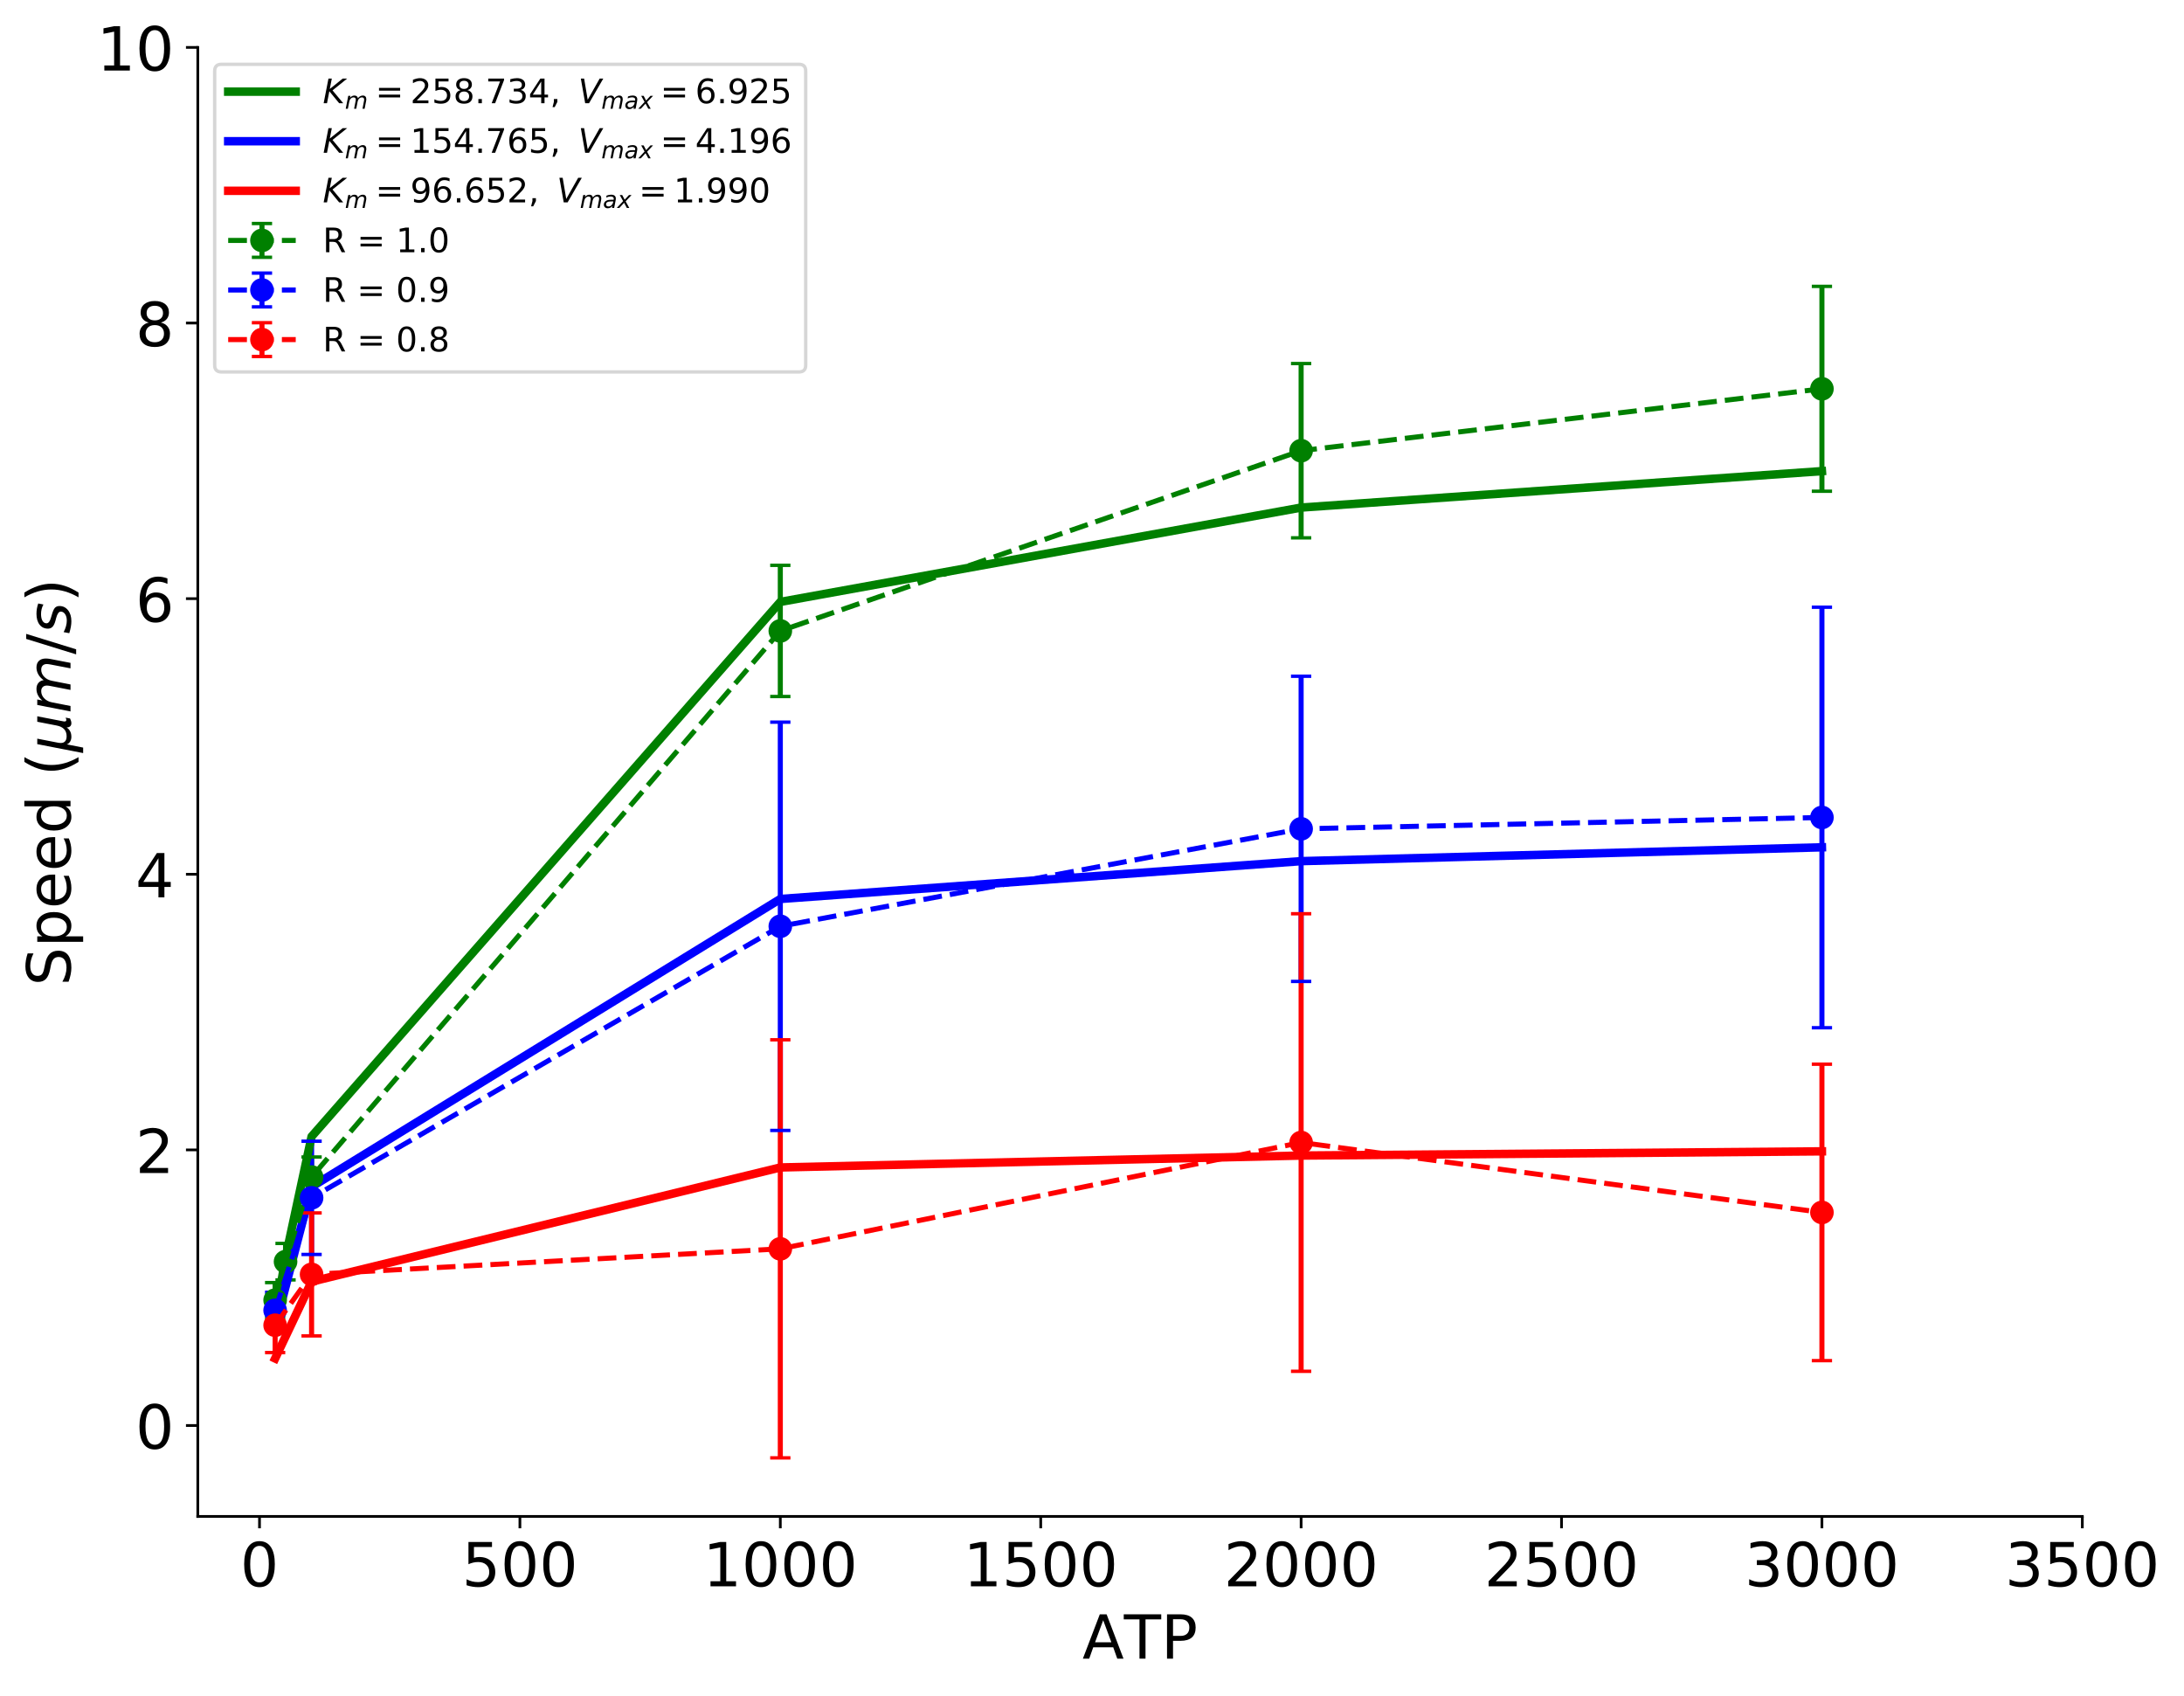 <?xml version="1.0" encoding="utf-8" standalone="no"?>
<!DOCTYPE svg PUBLIC "-//W3C//DTD SVG 1.1//EN"
  "http://www.w3.org/Graphics/SVG/1.1/DTD/svg11.dtd">
<!-- Created with matplotlib (https://matplotlib.org/) -->
<svg height="501.96pt" version="1.1" viewBox="0 0 646.67 501.96" width="646.67pt" xmlns="http://www.w3.org/2000/svg" xmlns:xlink="http://www.w3.org/1999/xlink">
 <defs>
  <style type="text/css">
*{stroke-linecap:butt;stroke-linejoin:round;}
  </style>
 </defs>
 <g id="figure_1">
  <g id="patch_1">
   <path d="M 0 501.96 
L 646.67 501.96 
L 646.67 0 
L 0 0 
z
" style="fill:#ffffff;"/>
  </g>
  <g id="axes_1">
   <g id="patch_2">
    <path d="M 58.565 448.919 
L 616.565 448.919 
L 616.565 14.039 
L 58.565 14.039 
z
" style="fill:#ffffff;"/>
   </g>
   <g id="matplotlib.axis_1">
    <g id="xtick_1">
     <g id="line2d_1">
      <defs>
       <path d="M 0 0 
L 0 3.5 
" id="m88c97e0c3e" style="stroke:#000000;stroke-width:0.8;"/>
      </defs>
      <g>
       <use style="stroke:#000000;stroke-width:0.8;" x="76.839" xlink:href="#m88c97e0c3e" y="448.919"/>
      </g>
     </g>
     <g id="text_1">
      <!-- 0 -->
      <defs>
       <path d="M 31.781 66.406 
Q 24.172 66.406 20.328 58.906 
Q 16.5 51.422 16.5 36.375 
Q 16.5 21.391 20.328 13.891 
Q 24.172 6.391 31.781 6.391 
Q 39.453 6.391 43.281 13.891 
Q 47.125 21.391 47.125 36.375 
Q 47.125 51.422 43.281 58.906 
Q 39.453 66.406 31.781 66.406 
z
M 31.781 74.219 
Q 44.047 74.219 50.516 64.516 
Q 56.984 54.828 56.984 36.375 
Q 56.984 17.969 50.516 8.266 
Q 44.047 -1.422 31.781 -1.422 
Q 19.531 -1.422 13.062 8.266 
Q 6.594 17.969 6.594 36.375 
Q 6.594 54.828 13.062 64.516 
Q 19.531 74.219 31.781 74.219 
z
" id="DejaVuSans-48"/>
      </defs>
      <g transform="translate(71.112 469.596)scale(0.18 -0.18)">
       <use xlink:href="#DejaVuSans-48"/>
      </g>
     </g>
    </g>
    <g id="xtick_2">
     <g id="line2d_2">
      <g>
       <use style="stroke:#000000;stroke-width:0.8;" x="153.942" xlink:href="#m88c97e0c3e" y="448.919"/>
      </g>
     </g>
     <g id="text_2">
      <!-- 500 -->
      <defs>
       <path d="M 10.797 72.906 
L 49.516 72.906 
L 49.516 64.594 
L 19.828 64.594 
L 19.828 46.734 
Q 21.969 47.469 24.109 47.828 
Q 26.266 48.188 28.422 48.188 
Q 40.625 48.188 47.75 41.5 
Q 54.891 34.812 54.891 23.391 
Q 54.891 11.625 47.562 5.094 
Q 40.234 -1.422 26.906 -1.422 
Q 22.312 -1.422 17.547 -0.641 
Q 12.797 0.141 7.719 1.703 
L 7.719 11.625 
Q 12.109 9.234 16.797 8.062 
Q 21.484 6.891 26.703 6.891 
Q 35.156 6.891 40.078 11.328 
Q 45.016 15.766 45.016 23.391 
Q 45.016 31 40.078 35.438 
Q 35.156 39.891 26.703 39.891 
Q 22.75 39.891 18.812 39.016 
Q 14.891 38.141 10.797 36.281 
z
" id="DejaVuSans-53"/>
      </defs>
      <g transform="translate(136.764 469.596)scale(0.18 -0.18)">
       <use xlink:href="#DejaVuSans-53"/>
       <use x="63.623" xlink:href="#DejaVuSans-48"/>
       <use x="127.246" xlink:href="#DejaVuSans-48"/>
      </g>
     </g>
    </g>
    <g id="xtick_3">
     <g id="line2d_3">
      <g>
       <use style="stroke:#000000;stroke-width:0.8;" x="231.046" xlink:href="#m88c97e0c3e" y="448.919"/>
      </g>
     </g>
     <g id="text_3">
      <!-- 1000 -->
      <defs>
       <path d="M 12.406 8.297 
L 28.516 8.297 
L 28.516 63.922 
L 10.984 60.406 
L 10.984 69.391 
L 28.422 72.906 
L 38.281 72.906 
L 38.281 8.297 
L 54.391 8.297 
L 54.391 0 
L 12.406 0 
z
" id="DejaVuSans-49"/>
      </defs>
      <g transform="translate(208.141 469.596)scale(0.18 -0.18)">
       <use xlink:href="#DejaVuSans-49"/>
       <use x="63.623" xlink:href="#DejaVuSans-48"/>
       <use x="127.246" xlink:href="#DejaVuSans-48"/>
       <use x="190.869" xlink:href="#DejaVuSans-48"/>
      </g>
     </g>
    </g>
    <g id="xtick_4">
     <g id="line2d_4">
      <g>
       <use style="stroke:#000000;stroke-width:0.8;" x="308.15" xlink:href="#m88c97e0c3e" y="448.919"/>
      </g>
     </g>
     <g id="text_4">
      <!-- 1500 -->
      <g transform="translate(285.245 469.596)scale(0.18 -0.18)">
       <use xlink:href="#DejaVuSans-49"/>
       <use x="63.623" xlink:href="#DejaVuSans-53"/>
       <use x="127.246" xlink:href="#DejaVuSans-48"/>
       <use x="190.869" xlink:href="#DejaVuSans-48"/>
      </g>
     </g>
    </g>
    <g id="xtick_5">
     <g id="line2d_5">
      <g>
       <use style="stroke:#000000;stroke-width:0.8;" x="385.254" xlink:href="#m88c97e0c3e" y="448.919"/>
      </g>
     </g>
     <g id="text_5">
      <!-- 2000 -->
      <defs>
       <path d="M 19.188 8.297 
L 53.609 8.297 
L 53.609 0 
L 7.328 0 
L 7.328 8.297 
Q 12.938 14.109 22.625 23.891 
Q 32.328 33.688 34.812 36.531 
Q 39.547 41.844 41.422 45.531 
Q 43.312 49.219 43.312 52.781 
Q 43.312 58.594 39.234 62.25 
Q 35.156 65.922 28.609 65.922 
Q 23.969 65.922 18.812 64.312 
Q 13.672 62.703 7.812 59.422 
L 7.812 69.391 
Q 13.766 71.781 18.938 73 
Q 24.125 74.219 28.422 74.219 
Q 39.75 74.219 46.484 68.547 
Q 53.219 62.891 53.219 53.422 
Q 53.219 48.922 51.531 44.891 
Q 49.859 40.875 45.406 35.406 
Q 44.188 33.984 37.641 27.219 
Q 31.109 20.453 19.188 8.297 
z
" id="DejaVuSans-50"/>
      </defs>
      <g transform="translate(362.349 469.596)scale(0.18 -0.18)">
       <use xlink:href="#DejaVuSans-50"/>
       <use x="63.623" xlink:href="#DejaVuSans-48"/>
       <use x="127.246" xlink:href="#DejaVuSans-48"/>
       <use x="190.869" xlink:href="#DejaVuSans-48"/>
      </g>
     </g>
    </g>
    <g id="xtick_6">
     <g id="line2d_6">
      <g>
       <use style="stroke:#000000;stroke-width:0.8;" x="462.357" xlink:href="#m88c97e0c3e" y="448.919"/>
      </g>
     </g>
     <g id="text_6">
      <!-- 2500 -->
      <g transform="translate(439.452 469.596)scale(0.18 -0.18)">
       <use xlink:href="#DejaVuSans-50"/>
       <use x="63.623" xlink:href="#DejaVuSans-53"/>
       <use x="127.246" xlink:href="#DejaVuSans-48"/>
       <use x="190.869" xlink:href="#DejaVuSans-48"/>
      </g>
     </g>
    </g>
    <g id="xtick_7">
     <g id="line2d_7">
      <g>
       <use style="stroke:#000000;stroke-width:0.8;" x="539.461" xlink:href="#m88c97e0c3e" y="448.919"/>
      </g>
     </g>
     <g id="text_7">
      <!-- 3000 -->
      <defs>
       <path d="M 40.578 39.312 
Q 47.656 37.797 51.625 33 
Q 55.609 28.219 55.609 21.188 
Q 55.609 10.406 48.188 4.484 
Q 40.766 -1.422 27.094 -1.422 
Q 22.516 -1.422 17.656 -0.516 
Q 12.797 0.391 7.625 2.203 
L 7.625 11.719 
Q 11.719 9.328 16.594 8.109 
Q 21.484 6.891 26.812 6.891 
Q 36.078 6.891 40.938 10.547 
Q 45.797 14.203 45.797 21.188 
Q 45.797 27.641 41.281 31.266 
Q 36.766 34.906 28.719 34.906 
L 20.219 34.906 
L 20.219 43.016 
L 29.109 43.016 
Q 36.375 43.016 40.234 45.922 
Q 44.094 48.828 44.094 54.297 
Q 44.094 59.906 40.109 62.906 
Q 36.141 65.922 28.719 65.922 
Q 24.656 65.922 20.016 65.031 
Q 15.375 64.156 9.812 62.312 
L 9.812 71.094 
Q 15.438 72.656 20.344 73.438 
Q 25.25 74.219 29.594 74.219 
Q 40.828 74.219 47.359 69.109 
Q 53.906 64.016 53.906 55.328 
Q 53.906 49.266 50.438 45.094 
Q 46.969 40.922 40.578 39.312 
z
" id="DejaVuSans-51"/>
      </defs>
      <g transform="translate(516.556 469.596)scale(0.18 -0.18)">
       <use xlink:href="#DejaVuSans-51"/>
       <use x="63.623" xlink:href="#DejaVuSans-48"/>
       <use x="127.246" xlink:href="#DejaVuSans-48"/>
       <use x="190.869" xlink:href="#DejaVuSans-48"/>
      </g>
     </g>
    </g>
    <g id="xtick_8">
     <g id="line2d_8">
      <g>
       <use style="stroke:#000000;stroke-width:0.8;" x="616.565" xlink:href="#m88c97e0c3e" y="448.919"/>
      </g>
     </g>
     <g id="text_8">
      <!-- 3500 -->
      <g transform="translate(593.66 469.596)scale(0.18 -0.18)">
       <use xlink:href="#DejaVuSans-51"/>
       <use x="63.623" xlink:href="#DejaVuSans-53"/>
       <use x="127.246" xlink:href="#DejaVuSans-48"/>
       <use x="190.869" xlink:href="#DejaVuSans-48"/>
      </g>
     </g>
    </g>
    <g id="text_9">
     <!-- ATP -->
     <defs>
      <path d="M 34.188 63.188 
L 20.797 26.906 
L 47.609 26.906 
z
M 28.609 72.906 
L 39.797 72.906 
L 67.578 0 
L 57.328 0 
L 50.688 18.703 
L 17.828 18.703 
L 11.188 0 
L 0.781 0 
z
" id="DejaVuSans-65"/>
      <path d="M -0.297 72.906 
L 61.375 72.906 
L 61.375 64.594 
L 35.5 64.594 
L 35.5 0 
L 25.594 0 
L 25.594 64.594 
L -0.297 64.594 
z
" id="DejaVuSans-84"/>
      <path d="M 19.672 64.797 
L 19.672 37.406 
L 32.078 37.406 
Q 38.969 37.406 42.719 40.969 
Q 46.484 44.531 46.484 51.125 
Q 46.484 57.672 42.719 61.234 
Q 38.969 64.797 32.078 64.797 
z
M 9.812 72.906 
L 32.078 72.906 
Q 44.344 72.906 50.609 67.359 
Q 56.891 61.812 56.891 51.125 
Q 56.891 40.328 50.609 34.812 
Q 44.344 29.297 32.078 29.297 
L 19.672 29.297 
L 19.672 0 
L 9.812 0 
z
" id="DejaVuSans-80"/>
     </defs>
     <g transform="translate(320.495 491.016)scale(0.18 -0.18)">
      <use xlink:href="#DejaVuSans-65"/>
      <use x="68.299" xlink:href="#DejaVuSans-84"/>
      <use x="129.383" xlink:href="#DejaVuSans-80"/>
     </g>
    </g>
   </g>
   <g id="matplotlib.axis_2">
    <g id="ytick_1">
     <g id="line2d_9">
      <defs>
       <path d="M 0 0 
L -3.5 0 
" id="m472eca54e7" style="stroke:#000000;stroke-width:0.8;"/>
      </defs>
      <g>
       <use style="stroke:#000000;stroke-width:0.8;" x="58.565" xlink:href="#m472eca54e7" y="422.003"/>
      </g>
     </g>
     <g id="text_10">
      <!-- 0 -->
      <g transform="translate(40.112 428.842)scale(0.18 -0.18)">
       <use xlink:href="#DejaVuSans-48"/>
      </g>
     </g>
    </g>
    <g id="ytick_2">
     <g id="line2d_10">
      <g>
       <use style="stroke:#000000;stroke-width:0.8;" x="58.565" xlink:href="#m472eca54e7" y="340.41"/>
      </g>
     </g>
     <g id="text_11">
      <!-- 2 -->
      <g transform="translate(40.112 347.249)scale(0.18 -0.18)">
       <use xlink:href="#DejaVuSans-50"/>
      </g>
     </g>
    </g>
    <g id="ytick_3">
     <g id="line2d_11">
      <g>
       <use style="stroke:#000000;stroke-width:0.8;" x="58.565" xlink:href="#m472eca54e7" y="258.817"/>
      </g>
     </g>
     <g id="text_12">
      <!-- 4 -->
      <defs>
       <path d="M 37.797 64.312 
L 12.891 25.391 
L 37.797 25.391 
z
M 35.203 72.906 
L 47.609 72.906 
L 47.609 25.391 
L 58.016 25.391 
L 58.016 17.188 
L 47.609 17.188 
L 47.609 0 
L 37.797 0 
L 37.797 17.188 
L 4.891 17.188 
L 4.891 26.703 
z
" id="DejaVuSans-52"/>
      </defs>
      <g transform="translate(40.112 265.656)scale(0.18 -0.18)">
       <use xlink:href="#DejaVuSans-52"/>
      </g>
     </g>
    </g>
    <g id="ytick_4">
     <g id="line2d_12">
      <g>
       <use style="stroke:#000000;stroke-width:0.8;" x="58.565" xlink:href="#m472eca54e7" y="177.224"/>
      </g>
     </g>
     <g id="text_13">
      <!-- 6 -->
      <defs>
       <path d="M 33.016 40.375 
Q 26.375 40.375 22.484 35.828 
Q 18.609 31.297 18.609 23.391 
Q 18.609 15.531 22.484 10.953 
Q 26.375 6.391 33.016 6.391 
Q 39.656 6.391 43.531 10.953 
Q 47.406 15.531 47.406 23.391 
Q 47.406 31.297 43.531 35.828 
Q 39.656 40.375 33.016 40.375 
z
M 52.594 71.297 
L 52.594 62.312 
Q 48.875 64.062 45.094 64.984 
Q 41.312 65.922 37.594 65.922 
Q 27.828 65.922 22.672 59.328 
Q 17.531 52.734 16.797 39.406 
Q 19.672 43.656 24.016 45.922 
Q 28.375 48.188 33.594 48.188 
Q 44.578 48.188 50.953 41.516 
Q 57.328 34.859 57.328 23.391 
Q 57.328 12.156 50.688 5.359 
Q 44.047 -1.422 33.016 -1.422 
Q 20.359 -1.422 13.672 8.266 
Q 6.984 17.969 6.984 36.375 
Q 6.984 53.656 15.188 63.938 
Q 23.391 74.219 37.203 74.219 
Q 40.922 74.219 44.703 73.484 
Q 48.484 72.75 52.594 71.297 
z
" id="DejaVuSans-54"/>
      </defs>
      <g transform="translate(40.112 184.063)scale(0.18 -0.18)">
       <use xlink:href="#DejaVuSans-54"/>
      </g>
     </g>
    </g>
    <g id="ytick_5">
     <g id="line2d_13">
      <g>
       <use style="stroke:#000000;stroke-width:0.8;" x="58.565" xlink:href="#m472eca54e7" y="95.631"/>
      </g>
     </g>
     <g id="text_14">
      <!-- 8 -->
      <defs>
       <path d="M 31.781 34.625 
Q 24.75 34.625 20.719 30.859 
Q 16.703 27.094 16.703 20.516 
Q 16.703 13.922 20.719 10.156 
Q 24.75 6.391 31.781 6.391 
Q 38.812 6.391 42.859 10.172 
Q 46.922 13.969 46.922 20.516 
Q 46.922 27.094 42.891 30.859 
Q 38.875 34.625 31.781 34.625 
z
M 21.922 38.812 
Q 15.578 40.375 12.031 44.719 
Q 8.5 49.078 8.5 55.328 
Q 8.5 64.062 14.719 69.141 
Q 20.953 74.219 31.781 74.219 
Q 42.672 74.219 48.875 69.141 
Q 55.078 64.062 55.078 55.328 
Q 55.078 49.078 51.531 44.719 
Q 48 40.375 41.703 38.812 
Q 48.828 37.156 52.797 32.312 
Q 56.781 27.484 56.781 20.516 
Q 56.781 9.906 50.312 4.234 
Q 43.844 -1.422 31.781 -1.422 
Q 19.734 -1.422 13.25 4.234 
Q 6.781 9.906 6.781 20.516 
Q 6.781 27.484 10.781 32.312 
Q 14.797 37.156 21.922 38.812 
z
M 18.312 54.391 
Q 18.312 48.734 21.844 45.562 
Q 25.391 42.391 31.781 42.391 
Q 38.141 42.391 41.719 45.562 
Q 45.312 48.734 45.312 54.391 
Q 45.312 60.062 41.719 63.234 
Q 38.141 66.406 31.781 66.406 
Q 25.391 66.406 21.844 63.234 
Q 18.312 60.062 18.312 54.391 
z
" id="DejaVuSans-56"/>
      </defs>
      <g transform="translate(40.112 102.47)scale(0.18 -0.18)">
       <use xlink:href="#DejaVuSans-56"/>
      </g>
     </g>
    </g>
    <g id="ytick_6">
     <g id="line2d_14">
      <g>
       <use style="stroke:#000000;stroke-width:0.8;" x="58.565" xlink:href="#m472eca54e7" y="14.039"/>
      </g>
     </g>
     <g id="text_15">
      <!-- 10 -->
      <g transform="translate(28.66 20.877)scale(0.18 -0.18)">
       <use xlink:href="#DejaVuSans-49"/>
       <use x="63.623" xlink:href="#DejaVuSans-48"/>
      </g>
     </g>
    </g>
    <g id="text_16">
     <!-- Speed ($\mu m/s$) -->
     <defs>
      <path d="M 53.516 70.516 
L 53.516 60.891 
Q 47.906 63.578 42.922 64.891 
Q 37.938 66.219 33.297 66.219 
Q 25.25 66.219 20.875 63.094 
Q 16.5 59.969 16.5 54.203 
Q 16.5 49.359 19.406 46.891 
Q 22.312 44.438 30.422 42.922 
L 36.375 41.703 
Q 47.406 39.594 52.656 34.297 
Q 57.906 29 57.906 20.125 
Q 57.906 9.516 50.797 4.047 
Q 43.703 -1.422 29.984 -1.422 
Q 24.812 -1.422 18.969 -0.25 
Q 13.141 0.922 6.891 3.219 
L 6.891 13.375 
Q 12.891 10.016 18.656 8.297 
Q 24.422 6.594 29.984 6.594 
Q 38.422 6.594 43.016 9.906 
Q 47.609 13.234 47.609 19.391 
Q 47.609 24.75 44.312 27.781 
Q 41.016 30.812 33.5 32.328 
L 27.484 33.5 
Q 16.453 35.688 11.516 40.375 
Q 6.594 45.062 6.594 53.422 
Q 6.594 63.094 13.406 68.656 
Q 20.219 74.219 32.172 74.219 
Q 37.312 74.219 42.625 73.281 
Q 47.953 72.359 53.516 70.516 
z
" id="DejaVuSans-83"/>
      <path d="M 18.109 8.203 
L 18.109 -20.797 
L 9.078 -20.797 
L 9.078 54.688 
L 18.109 54.688 
L 18.109 46.391 
Q 20.953 51.266 25.266 53.625 
Q 29.594 56 35.594 56 
Q 45.562 56 51.781 48.094 
Q 58.016 40.188 58.016 27.297 
Q 58.016 14.406 51.781 6.484 
Q 45.562 -1.422 35.594 -1.422 
Q 29.594 -1.422 25.266 0.953 
Q 20.953 3.328 18.109 8.203 
z
M 48.688 27.297 
Q 48.688 37.203 44.609 42.844 
Q 40.531 48.484 33.406 48.484 
Q 26.266 48.484 22.188 42.844 
Q 18.109 37.203 18.109 27.297 
Q 18.109 17.391 22.188 11.75 
Q 26.266 6.109 33.406 6.109 
Q 40.531 6.109 44.609 11.75 
Q 48.688 17.391 48.688 27.297 
z
" id="DejaVuSans-112"/>
      <path d="M 56.203 29.594 
L 56.203 25.203 
L 14.891 25.203 
Q 15.484 15.922 20.484 11.062 
Q 25.484 6.203 34.422 6.203 
Q 39.594 6.203 44.453 7.469 
Q 49.312 8.734 54.109 11.281 
L 54.109 2.781 
Q 49.266 0.734 44.188 -0.344 
Q 39.109 -1.422 33.891 -1.422 
Q 20.797 -1.422 13.156 6.188 
Q 5.516 13.812 5.516 26.812 
Q 5.516 40.234 12.766 48.109 
Q 20.016 56 32.328 56 
Q 43.359 56 49.781 48.891 
Q 56.203 41.797 56.203 29.594 
z
M 47.219 32.234 
Q 47.125 39.594 43.094 43.984 
Q 39.062 48.391 32.422 48.391 
Q 24.906 48.391 20.391 44.141 
Q 15.875 39.891 15.188 32.172 
z
" id="DejaVuSans-101"/>
      <path d="M 45.406 46.391 
L 45.406 75.984 
L 54.391 75.984 
L 54.391 0 
L 45.406 0 
L 45.406 8.203 
Q 42.578 3.328 38.25 0.953 
Q 33.938 -1.422 27.875 -1.422 
Q 17.969 -1.422 11.734 6.484 
Q 5.516 14.406 5.516 27.297 
Q 5.516 40.188 11.734 48.094 
Q 17.969 56 27.875 56 
Q 33.938 56 38.25 53.625 
Q 42.578 51.266 45.406 46.391 
z
M 14.797 27.297 
Q 14.797 17.391 18.875 11.75 
Q 22.953 6.109 30.078 6.109 
Q 37.203 6.109 41.297 11.75 
Q 45.406 17.391 45.406 27.297 
Q 45.406 37.203 41.297 42.844 
Q 37.203 48.484 30.078 48.484 
Q 22.953 48.484 18.875 42.844 
Q 14.797 37.203 14.797 27.297 
z
" id="DejaVuSans-100"/>
      <path id="DejaVuSans-32"/>
      <path d="M 31 75.875 
Q 24.469 64.656 21.281 53.656 
Q 18.109 42.672 18.109 31.391 
Q 18.109 20.125 21.312 9.062 
Q 24.516 -2 31 -13.188 
L 23.188 -13.188 
Q 15.875 -1.703 12.234 9.375 
Q 8.594 20.453 8.594 31.391 
Q 8.594 42.281 12.203 53.312 
Q 15.828 64.359 23.188 75.875 
z
" id="DejaVuSans-40"/>
      <path d="M -1.312 -20.797 
L 13.375 54.688 
L 22.406 54.688 
L 15.766 20.656 
Q 15.578 19.625 15.422 18.359 
Q 15.281 17.094 15.281 15.828 
Q 15.281 11.281 18.141 8.828 
Q 21 6.391 26.312 6.391 
Q 33.547 6.391 37.984 10.484 
Q 42.438 14.594 44 22.797 
L 50.203 54.688 
L 59.188 54.688 
L 51.031 12.641 
Q 50.828 11.719 50.75 11.031 
Q 50.688 10.359 50.688 9.812 
Q 50.688 8.297 51.297 7.594 
Q 51.906 6.891 53.219 6.891 
Q 53.719 6.891 54.562 7.125 
Q 55.422 7.375 56.984 8.016 
L 55.609 0.781 
Q 53.469 -0.297 51.516 -0.859 
Q 49.562 -1.422 47.703 -1.422 
Q 44.484 -1.422 42.656 0.625 
Q 40.828 2.688 40.828 6.297 
Q 38.094 2.391 34.297 0.484 
Q 30.516 -1.422 25.391 -1.422 
Q 20.844 -1.422 17.453 0.672 
Q 14.062 2.781 12.984 6.203 
L 7.719 -20.797 
z
" id="DejaVuSans-Oblique-956"/>
      <path d="M 89.797 33.016 
L 83.406 0 
L 74.422 0 
L 80.719 32.719 
Q 81.109 34.812 81.297 36.328 
Q 81.5 37.844 81.5 38.922 
Q 81.5 43.312 79.047 45.75 
Q 76.609 48.188 72.219 48.188 
Q 65.672 48.188 60.547 43.281 
Q 55.422 38.375 53.906 30.516 
L 47.906 0 
L 38.922 0 
L 45.312 32.719 
Q 45.703 34.516 45.891 36.047 
Q 46.094 37.594 46.094 38.812 
Q 46.094 43.266 43.656 45.719 
Q 41.219 48.188 36.922 48.188 
Q 30.281 48.188 25.141 43.281 
Q 20.016 38.375 18.5 30.516 
L 12.5 0 
L 3.516 0 
L 14.203 54.688 
L 23.188 54.688 
L 21.484 46.188 
Q 25.141 50.984 30.047 53.484 
Q 34.969 56 40.578 56 
Q 46.531 56 50.359 52.875 
Q 54.203 49.75 54.984 44.188 
Q 59.078 49.953 64.469 52.969 
Q 69.875 56 75.875 56 
Q 82.906 56 86.734 51.953 
Q 90.578 47.906 90.578 40.484 
Q 90.578 38.875 90.375 36.938 
Q 90.188 35.016 89.797 33.016 
z
" id="DejaVuSans-Oblique-109"/>
      <path d="M 25.391 72.906 
L 33.688 72.906 
L 8.297 -9.281 
L 0 -9.281 
z
" id="DejaVuSans-47"/>
      <path d="M 50 53.078 
L 48.297 44.578 
Q 44.734 46.531 40.766 47.5 
Q 36.812 48.484 32.625 48.484 
Q 25.531 48.484 21.453 46.062 
Q 17.391 43.656 17.391 39.5 
Q 17.391 34.672 26.859 32.078 
Q 27.594 31.891 27.938 31.781 
L 30.812 30.906 
Q 39.797 28.422 42.797 25.688 
Q 45.797 22.953 45.797 18.219 
Q 45.797 9.516 38.891 4.047 
Q 31.984 -1.422 20.797 -1.422 
Q 16.453 -1.422 11.672 -0.578 
Q 6.891 0.25 1.125 2 
L 2.875 11.281 
Q 7.812 8.734 12.594 7.422 
Q 17.391 6.109 21.781 6.109 
Q 28.375 6.109 32.5 8.938 
Q 36.625 11.766 36.625 16.109 
Q 36.625 20.797 25.781 23.688 
L 24.859 23.922 
L 21.781 24.703 
Q 14.938 26.516 11.766 29.469 
Q 8.594 32.422 8.594 37.016 
Q 8.594 45.75 15.156 50.875 
Q 21.734 56 33.016 56 
Q 37.453 56 41.672 55.266 
Q 45.906 54.547 50 53.078 
z
" id="DejaVuSans-Oblique-115"/>
      <path d="M 8.016 75.875 
L 15.828 75.875 
Q 23.141 64.359 26.781 53.312 
Q 30.422 42.281 30.422 31.391 
Q 30.422 20.453 26.781 9.375 
Q 23.141 -1.703 15.828 -13.188 
L 8.016 -13.188 
Q 14.5 -2 17.703 9.062 
Q 20.906 20.125 20.906 31.391 
Q 20.906 42.672 17.703 53.656 
Q 14.5 64.656 8.016 75.875 
z
" id="DejaVuSans-41"/>
     </defs>
     <g transform="translate(20.88 291.869)rotate(-90)scale(0.18 -0.18)">
      <use transform="translate(0 0.016)" xlink:href="#DejaVuSans-83"/>
      <use transform="translate(63.477 0.016)" xlink:href="#DejaVuSans-112"/>
      <use transform="translate(126.953 0.016)" xlink:href="#DejaVuSans-101"/>
      <use transform="translate(188.477 0.016)" xlink:href="#DejaVuSans-101"/>
      <use transform="translate(250 0.016)" xlink:href="#DejaVuSans-100"/>
      <use transform="translate(313.477 0.016)" xlink:href="#DejaVuSans-32"/>
      <use transform="translate(345.264 0.016)" xlink:href="#DejaVuSans-40"/>
      <use transform="translate(384.277 0.016)" xlink:href="#DejaVuSans-Oblique-956"/>
      <use transform="translate(447.9 0.016)" xlink:href="#DejaVuSans-Oblique-109"/>
      <use transform="translate(545.312 0.016)" xlink:href="#DejaVuSans-47"/>
      <use transform="translate(579.004 0.016)" xlink:href="#DejaVuSans-Oblique-115"/>
      <use transform="translate(631.104 0.016)" xlink:href="#DejaVuSans-41"/>
     </g>
    </g>
   </g>
   <g id="LineCollection_1">
    <path clip-path="url(#pdc90bbbe2e)" d="M 81.465 390.083 
L 81.465 379.692 
" style="fill:none;stroke:#008000;stroke-width:1.5;"/>
    <path clip-path="url(#pdc90bbbe2e)" d="M 84.549 378.903 
L 84.549 368.094 
" style="fill:none;stroke:#008000;stroke-width:1.5;"/>
    <path clip-path="url(#pdc90bbbe2e)" d="M 92.259 354.37 
L 92.259 342.511 
" style="fill:none;stroke:#008000;stroke-width:1.5;"/>
    <path clip-path="url(#pdc90bbbe2e)" d="M 231.046 206.194 
L 231.046 167.354 
" style="fill:none;stroke:#008000;stroke-width:1.5;"/>
    <path clip-path="url(#pdc90bbbe2e)" d="M 385.254 159.226 
L 385.254 107.615 
" style="fill:none;stroke:#008000;stroke-width:1.5;"/>
    <path clip-path="url(#pdc90bbbe2e)" d="M 539.461 145.429 
L 539.461 84.775 
" style="fill:none;stroke:#008000;stroke-width:1.5;"/>
   </g>
   <g id="LineCollection_2">
    <path clip-path="url(#pdc90bbbe2e)" d="M 81.465 393.242 
L 81.465 382.556 
" style="fill:none;stroke:#0000ff;stroke-width:1.5;"/>
    <path clip-path="url(#pdc90bbbe2e)" d="M 92.259 371.355 
L 92.259 337.839 
" style="fill:none;stroke:#0000ff;stroke-width:1.5;"/>
    <path clip-path="url(#pdc90bbbe2e)" d="M 231.046 334.648 
L 231.046 213.776 
" style="fill:none;stroke:#0000ff;stroke-width:1.5;"/>
    <path clip-path="url(#pdc90bbbe2e)" d="M 385.254 290.536 
L 385.254 200.187 
" style="fill:none;stroke:#0000ff;stroke-width:1.5;"/>
    <path clip-path="url(#pdc90bbbe2e)" d="M 539.461 304.238 
L 539.461 179.763 
" style="fill:none;stroke:#0000ff;stroke-width:1.5;"/>
   </g>
   <g id="LineCollection_3">
    <path clip-path="url(#pdc90bbbe2e)" d="M 81.465 400.393 
L 81.465 384.241 
" style="fill:none;stroke:#ff0000;stroke-width:1.5;"/>
    <path clip-path="url(#pdc90bbbe2e)" d="M 92.259 395.461 
L 92.259 359.061 
" style="fill:none;stroke:#ff0000;stroke-width:1.5;"/>
    <path clip-path="url(#pdc90bbbe2e)" d="M 231.046 431.578 
L 231.046 307.82 
" style="fill:none;stroke:#ff0000;stroke-width:1.5;"/>
    <path clip-path="url(#pdc90bbbe2e)" d="M 385.254 405.947 
L 385.254 270.496 
" style="fill:none;stroke:#ff0000;stroke-width:1.5;"/>
    <path clip-path="url(#pdc90bbbe2e)" d="M 539.461 402.804 
L 539.461 315.046 
" style="fill:none;stroke:#ff0000;stroke-width:1.5;"/>
   </g>
   <g id="line2d_15">
    <defs>
     <path d="M 3 0 
L -3 -0 
" id="m315bca10e6" style="stroke:#008000;"/>
    </defs>
    <g clip-path="url(#pdc90bbbe2e)">
     <use style="fill:#008000;stroke:#008000;" x="81.465" xlink:href="#m315bca10e6" y="390.083"/>
     <use style="fill:#008000;stroke:#008000;" x="84.549" xlink:href="#m315bca10e6" y="378.903"/>
     <use style="fill:#008000;stroke:#008000;" x="92.259" xlink:href="#m315bca10e6" y="354.37"/>
     <use style="fill:#008000;stroke:#008000;" x="231.046" xlink:href="#m315bca10e6" y="206.194"/>
     <use style="fill:#008000;stroke:#008000;" x="385.254" xlink:href="#m315bca10e6" y="159.226"/>
     <use style="fill:#008000;stroke:#008000;" x="539.461" xlink:href="#m315bca10e6" y="145.429"/>
    </g>
   </g>
   <g id="line2d_16">
    <g clip-path="url(#pdc90bbbe2e)">
     <use style="fill:#008000;stroke:#008000;" x="81.465" xlink:href="#m315bca10e6" y="379.692"/>
     <use style="fill:#008000;stroke:#008000;" x="84.549" xlink:href="#m315bca10e6" y="368.094"/>
     <use style="fill:#008000;stroke:#008000;" x="92.259" xlink:href="#m315bca10e6" y="342.511"/>
     <use style="fill:#008000;stroke:#008000;" x="231.046" xlink:href="#m315bca10e6" y="167.354"/>
     <use style="fill:#008000;stroke:#008000;" x="385.254" xlink:href="#m315bca10e6" y="107.615"/>
     <use style="fill:#008000;stroke:#008000;" x="539.461" xlink:href="#m315bca10e6" y="84.775"/>
    </g>
   </g>
   <g id="line2d_17">
    <path clip-path="url(#pdc90bbbe2e)" d="M 81.465 390.115 
L 84.549 372.3 
L 92.259 336.452 
L 231.046 178.186 
L 385.254 150.257 
L 539.461 139.469 
" style="fill:none;stroke:#008000;stroke-linecap:square;stroke-width:2.5;"/>
   </g>
   <g id="line2d_18">
    <defs>
     <path d="M 3 0 
L -3 -0 
" id="m2cda7f795d" style="stroke:#0000ff;"/>
    </defs>
    <g clip-path="url(#pdc90bbbe2e)">
     <use style="fill:#0000ff;stroke:#0000ff;" x="81.465" xlink:href="#m2cda7f795d" y="393.242"/>
     <use style="fill:#0000ff;stroke:#0000ff;" x="92.259" xlink:href="#m2cda7f795d" y="371.355"/>
     <use style="fill:#0000ff;stroke:#0000ff;" x="231.046" xlink:href="#m2cda7f795d" y="334.648"/>
     <use style="fill:#0000ff;stroke:#0000ff;" x="385.254" xlink:href="#m2cda7f795d" y="290.536"/>
     <use style="fill:#0000ff;stroke:#0000ff;" x="539.461" xlink:href="#m2cda7f795d" y="304.238"/>
    </g>
   </g>
   <g id="line2d_19">
    <g clip-path="url(#pdc90bbbe2e)">
     <use style="fill:#0000ff;stroke:#0000ff;" x="81.465" xlink:href="#m2cda7f795d" y="382.556"/>
     <use style="fill:#0000ff;stroke:#0000ff;" x="92.259" xlink:href="#m2cda7f795d" y="337.839"/>
     <use style="fill:#0000ff;stroke:#0000ff;" x="231.046" xlink:href="#m2cda7f795d" y="213.776"/>
     <use style="fill:#0000ff;stroke:#0000ff;" x="385.254" xlink:href="#m2cda7f795d" y="200.187"/>
     <use style="fill:#0000ff;stroke:#0000ff;" x="539.461" xlink:href="#m2cda7f795d" y="179.763"/>
    </g>
   </g>
   <g id="line2d_20">
    <path clip-path="url(#pdc90bbbe2e)" d="M 81.465 392.776 
L 92.259 351.349 
L 231.046 266.125 
L 385.254 254.929 
L 539.461 250.831 
" style="fill:none;stroke:#0000ff;stroke-linecap:square;stroke-width:2.5;"/>
   </g>
   <g id="line2d_21">
    <defs>
     <path d="M 3 0 
L -3 -0 
" id="m7260fd9e94" style="stroke:#ff0000;"/>
    </defs>
    <g clip-path="url(#pdc90bbbe2e)">
     <use style="fill:#ff0000;stroke:#ff0000;" x="81.465" xlink:href="#m7260fd9e94" y="400.393"/>
     <use style="fill:#ff0000;stroke:#ff0000;" x="92.259" xlink:href="#m7260fd9e94" y="395.461"/>
     <use style="fill:#ff0000;stroke:#ff0000;" x="231.046" xlink:href="#m7260fd9e94" y="431.578"/>
     <use style="fill:#ff0000;stroke:#ff0000;" x="385.254" xlink:href="#m7260fd9e94" y="405.947"/>
     <use style="fill:#ff0000;stroke:#ff0000;" x="539.461" xlink:href="#m7260fd9e94" y="402.804"/>
    </g>
   </g>
   <g id="line2d_22">
    <g clip-path="url(#pdc90bbbe2e)">
     <use style="fill:#ff0000;stroke:#ff0000;" x="81.465" xlink:href="#m7260fd9e94" y="384.241"/>
     <use style="fill:#ff0000;stroke:#ff0000;" x="92.259" xlink:href="#m7260fd9e94" y="359.061"/>
     <use style="fill:#ff0000;stroke:#ff0000;" x="231.046" xlink:href="#m7260fd9e94" y="307.82"/>
     <use style="fill:#ff0000;stroke:#ff0000;" x="385.254" xlink:href="#m7260fd9e94" y="270.496"/>
     <use style="fill:#ff0000;stroke:#ff0000;" x="539.461" xlink:href="#m7260fd9e94" y="315.046"/>
    </g>
   </g>
   <g id="line2d_23">
    <path clip-path="url(#pdc90bbbe2e)" d="M 81.465 402.158 
L 92.259 379.399 
L 231.046 345.606 
L 385.254 342.084 
L 539.461 340.837 
" style="fill:none;stroke:#ff0000;stroke-linecap:square;stroke-width:2.5;"/>
   </g>
   <g id="line2d_24">
    <path clip-path="url(#pdc90bbbe2e)" d="M 81.465 384.888 
L 84.549 373.499 
L 92.259 348.441 
L 231.046 186.774 
L 385.254 133.421 
L 539.461 115.102 
" style="fill:none;stroke:#008000;stroke-dasharray:5.55,2.4;stroke-dashoffset:0;stroke-width:1.5;"/>
    <defs>
     <path d="M 0 3 
C 0.796 3 1.559 2.684 2.121 2.121 
C 2.684 1.559 3 0.796 3 0 
C 3 -0.796 2.684 -1.559 2.121 -2.121 
C 1.559 -2.684 0.796 -3 0 -3 
C -0.796 -3 -1.559 -2.684 -2.121 -2.121 
C -2.684 -1.559 -3 -0.796 -3 0 
C -3 0.796 -2.684 1.559 -2.121 2.121 
C -1.559 2.684 -0.796 3 0 3 
z
" id="m5d8b324618" style="stroke:#008000;"/>
    </defs>
    <g clip-path="url(#pdc90bbbe2e)">
     <use style="fill:#008000;stroke:#008000;" x="81.465" xlink:href="#m5d8b324618" y="384.888"/>
     <use style="fill:#008000;stroke:#008000;" x="84.549" xlink:href="#m5d8b324618" y="373.499"/>
     <use style="fill:#008000;stroke:#008000;" x="92.259" xlink:href="#m5d8b324618" y="348.441"/>
     <use style="fill:#008000;stroke:#008000;" x="231.046" xlink:href="#m5d8b324618" y="186.774"/>
     <use style="fill:#008000;stroke:#008000;" x="385.254" xlink:href="#m5d8b324618" y="133.421"/>
     <use style="fill:#008000;stroke:#008000;" x="539.461" xlink:href="#m5d8b324618" y="115.102"/>
    </g>
   </g>
   <g id="line2d_25">
    <path clip-path="url(#pdc90bbbe2e)" d="M 81.465 387.899 
L 92.259 354.597 
L 231.046 274.212 
L 385.254 245.362 
L 539.461 242.001 
" style="fill:none;stroke:#0000ff;stroke-dasharray:5.55,2.4;stroke-dashoffset:0;stroke-width:1.5;"/>
    <defs>
     <path d="M 0 3 
C 0.796 3 1.559 2.684 2.121 2.121 
C 2.684 1.559 3 0.796 3 0 
C 3 -0.796 2.684 -1.559 2.121 -2.121 
C 1.559 -2.684 0.796 -3 0 -3 
C -0.796 -3 -1.559 -2.684 -2.121 -2.121 
C -2.684 -1.559 -3 -0.796 -3 0 
C -3 0.796 -2.684 1.559 -2.121 2.121 
C -1.559 2.684 -0.796 3 0 3 
z
" id="m1088408506" style="stroke:#0000ff;"/>
    </defs>
    <g clip-path="url(#pdc90bbbe2e)">
     <use style="fill:#0000ff;stroke:#0000ff;" x="81.465" xlink:href="#m1088408506" y="387.899"/>
     <use style="fill:#0000ff;stroke:#0000ff;" x="92.259" xlink:href="#m1088408506" y="354.597"/>
     <use style="fill:#0000ff;stroke:#0000ff;" x="231.046" xlink:href="#m1088408506" y="274.212"/>
     <use style="fill:#0000ff;stroke:#0000ff;" x="385.254" xlink:href="#m1088408506" y="245.362"/>
     <use style="fill:#0000ff;stroke:#0000ff;" x="539.461" xlink:href="#m1088408506" y="242.001"/>
    </g>
   </g>
   <g id="line2d_26">
    <path clip-path="url(#pdc90bbbe2e)" d="M 81.465 392.317 
L 92.259 377.261 
L 231.046 369.699 
L 385.254 338.222 
L 539.461 358.925 
" style="fill:none;stroke:#ff0000;stroke-dasharray:5.55,2.4;stroke-dashoffset:0;stroke-width:1.5;"/>
    <defs>
     <path d="M 0 3 
C 0.796 3 1.559 2.684 2.121 2.121 
C 2.684 1.559 3 0.796 3 0 
C 3 -0.796 2.684 -1.559 2.121 -2.121 
C 1.559 -2.684 0.796 -3 0 -3 
C -0.796 -3 -1.559 -2.684 -2.121 -2.121 
C -2.684 -1.559 -3 -0.796 -3 0 
C -3 0.796 -2.684 1.559 -2.121 2.121 
C -1.559 2.684 -0.796 3 0 3 
z
" id="m86ebb65a14" style="stroke:#ff0000;"/>
    </defs>
    <g clip-path="url(#pdc90bbbe2e)">
     <use style="fill:#ff0000;stroke:#ff0000;" x="81.465" xlink:href="#m86ebb65a14" y="392.317"/>
     <use style="fill:#ff0000;stroke:#ff0000;" x="92.259" xlink:href="#m86ebb65a14" y="377.261"/>
     <use style="fill:#ff0000;stroke:#ff0000;" x="231.046" xlink:href="#m86ebb65a14" y="369.699"/>
     <use style="fill:#ff0000;stroke:#ff0000;" x="385.254" xlink:href="#m86ebb65a14" y="338.222"/>
     <use style="fill:#ff0000;stroke:#ff0000;" x="539.461" xlink:href="#m86ebb65a14" y="358.925"/>
    </g>
   </g>
   <g id="patch_3">
    <path d="M 58.565 448.919 
L 58.565 14.039 
" style="fill:none;stroke:#000000;stroke-linecap:square;stroke-linejoin:miter;stroke-width:0.8;"/>
   </g>
   <g id="patch_4">
    <path d="M 58.565 448.919 
L 616.565 448.919 
" style="fill:none;stroke:#000000;stroke-linecap:square;stroke-linejoin:miter;stroke-width:0.8;"/>
   </g>
   <g id="legend_1">
    <g id="patch_5">
     <path d="M 65.565 110.107 
L 236.565 110.107 
Q 238.565 110.107 238.565 108.107 
L 238.565 21.039 
Q 238.565 19.039 236.565 19.039 
L 65.565 19.039 
Q 63.565 19.039 63.565 21.039 
L 63.565 108.107 
Q 63.565 110.107 65.565 110.107 
z
" style="fill:#ffffff;opacity:0.8;stroke:#cccccc;stroke-linejoin:miter;"/>
    </g>
    <g id="line2d_27">
     <path d="M 67.565 27.137 
L 87.565 27.137 
" style="fill:none;stroke:#008000;stroke-linecap:square;stroke-width:2.5;"/>
    </g>
    <g id="line2d_28"/>
    <g id="text_17">
     <!-- $K_m = 258.734,\ V_{max} = 6.925$ -->
     <defs>
      <path d="M 16.891 72.906 
L 26.812 72.906 
L 20.797 42.188 
L 59.078 72.906 
L 72.219 72.906 
L 28.906 38.094 
L 60.594 0 
L 48.578 0 
L 19.484 35.5 
L 12.594 0 
L 2.688 0 
z
" id="DejaVuSans-Oblique-75"/>
      <path d="M 10.594 45.406 
L 73.188 45.406 
L 73.188 37.203 
L 10.594 37.203 
z
M 10.594 25.484 
L 73.188 25.484 
L 73.188 17.188 
L 10.594 17.188 
z
" id="DejaVuSans-61"/>
      <path d="M 10.688 12.406 
L 21 12.406 
L 21 0 
L 10.688 0 
z
" id="DejaVuSans-46"/>
      <path d="M 8.203 72.906 
L 55.078 72.906 
L 55.078 68.703 
L 28.609 0 
L 18.312 0 
L 43.219 64.594 
L 8.203 64.594 
z
" id="DejaVuSans-55"/>
      <path d="M 11.719 12.406 
L 22.016 12.406 
L 22.016 4 
L 14.016 -11.625 
L 7.719 -11.625 
L 11.719 4 
z
" id="DejaVuSans-44"/>
      <path d="M 20.609 0 
L 7.812 72.906 
L 17.484 72.906 
L 28.078 10.203 
L 63.484 72.906 
L 74.219 72.906 
L 32.078 0 
z
" id="DejaVuSans-Oblique-86"/>
      <path d="M 53.719 31.203 
L 47.609 0 
L 38.625 0 
L 40.281 8.297 
Q 36.328 3.422 31.266 1 
Q 26.219 -1.422 20.016 -1.422 
Q 13.031 -1.422 8.562 2.844 
Q 4.109 7.125 4.109 13.812 
Q 4.109 23.391 11.75 28.953 
Q 19.391 34.516 32.812 34.516 
L 45.312 34.516 
L 45.797 36.922 
Q 45.906 37.312 45.953 37.766 
Q 46 38.234 46 39.203 
Q 46 43.562 42.453 45.969 
Q 38.922 48.391 32.516 48.391 
Q 28.125 48.391 23.5 47.266 
Q 18.891 46.141 14.016 43.891 
L 15.578 52.203 
Q 20.656 54.109 25.516 55.047 
Q 30.375 56 34.906 56 
Q 44.578 56 49.625 51.797 
Q 54.688 47.609 54.688 39.594 
Q 54.688 37.984 54.438 35.812 
Q 54.203 33.641 53.719 31.203 
z
M 44 27.484 
L 35.016 27.484 
Q 23.969 27.484 18.672 24.531 
Q 13.375 21.578 13.375 15.375 
Q 13.375 11.078 16.078 8.641 
Q 18.797 6.203 23.578 6.203 
Q 30.906 6.203 36.375 11.453 
Q 41.844 16.703 43.609 25.484 
z
" id="DejaVuSans-Oblique-97"/>
      <path d="M 60.016 54.688 
L 34.906 27.875 
L 50.297 0 
L 39.984 0 
L 28.422 21.688 
L 8.297 0 
L -2.594 0 
L 24.312 28.812 
L 10.016 54.688 
L 20.312 54.688 
L 30.812 34.906 
L 49.125 54.688 
z
" id="DejaVuSans-Oblique-120"/>
      <path d="M 10.984 1.516 
L 10.984 10.5 
Q 14.703 8.734 18.5 7.812 
Q 22.312 6.891 25.984 6.891 
Q 35.75 6.891 40.891 13.453 
Q 46.047 20.016 46.781 33.406 
Q 43.953 29.203 39.594 26.953 
Q 35.25 24.703 29.984 24.703 
Q 19.047 24.703 12.672 31.312 
Q 6.297 37.938 6.297 49.422 
Q 6.297 60.641 12.938 67.422 
Q 19.578 74.219 30.609 74.219 
Q 43.266 74.219 49.922 64.516 
Q 56.594 54.828 56.594 36.375 
Q 56.594 19.141 48.406 8.859 
Q 40.234 -1.422 26.422 -1.422 
Q 22.703 -1.422 18.891 -0.688 
Q 15.094 0.047 10.984 1.516 
z
M 30.609 32.422 
Q 37.25 32.422 41.125 36.953 
Q 45.016 41.5 45.016 49.422 
Q 45.016 57.281 41.125 61.844 
Q 37.25 66.406 30.609 66.406 
Q 23.969 66.406 20.094 61.844 
Q 16.219 57.281 16.219 49.422 
Q 16.219 41.5 20.094 36.953 
Q 23.969 32.422 30.609 32.422 
z
" id="DejaVuSans-57"/>
     </defs>
     <g transform="translate(95.565 30.637)scale(0.1 -0.1)">
      <use transform="translate(0 0.781)" xlink:href="#DejaVuSans-Oblique-75"/>
      <use transform="translate(65.576 -15.625)scale(0.7)" xlink:href="#DejaVuSans-Oblique-109"/>
      <use transform="translate(155.981 0.781)" xlink:href="#DejaVuSans-61"/>
      <use transform="translate(259.253 0.781)" xlink:href="#DejaVuSans-50"/>
      <use transform="translate(322.876 0.781)" xlink:href="#DejaVuSans-53"/>
      <use transform="translate(386.499 0.781)" xlink:href="#DejaVuSans-56"/>
      <use transform="translate(450.122 0.781)" xlink:href="#DejaVuSans-46"/>
      <use transform="translate(481.8 0.781)" xlink:href="#DejaVuSans-55"/>
      <use transform="translate(545.423 0.781)" xlink:href="#DejaVuSans-51"/>
      <use transform="translate(609.046 0.781)" xlink:href="#DejaVuSans-52"/>
      <use transform="translate(672.669 0.781)" xlink:href="#DejaVuSans-44"/>
      <use transform="translate(756.409 0.781)" xlink:href="#DejaVuSans-Oblique-86"/>
      <use transform="translate(824.817 -15.625)scale(0.7)" xlink:href="#DejaVuSans-Oblique-109"/>
      <use transform="translate(893.006 -15.625)scale(0.7)" xlink:href="#DejaVuSans-Oblique-97"/>
      <use transform="translate(935.901 -15.625)scale(0.7)" xlink:href="#DejaVuSans-Oblique-120"/>
      <use transform="translate(999.544 0.781)" xlink:href="#DejaVuSans-61"/>
      <use transform="translate(1102.815 0.781)" xlink:href="#DejaVuSans-54"/>
      <use transform="translate(1166.438 0.781)" xlink:href="#DejaVuSans-46"/>
      <use transform="translate(1198.225 0.781)" xlink:href="#DejaVuSans-57"/>
      <use transform="translate(1261.833 0.781)" xlink:href="#DejaVuSans-50"/>
      <use transform="translate(1325.456 0.781)" xlink:href="#DejaVuSans-53"/>
     </g>
    </g>
    <g id="line2d_29">
     <path d="M 67.565 41.815 
L 87.565 41.815 
" style="fill:none;stroke:#0000ff;stroke-linecap:square;stroke-width:2.5;"/>
    </g>
    <g id="line2d_30"/>
    <g id="text_18">
     <!-- $K_m = 154.765,\ V_{max} = 4.196$ -->
     <g transform="translate(95.565 45.315)scale(0.1 -0.1)">
      <use transform="translate(0 0.781)" xlink:href="#DejaVuSans-Oblique-75"/>
      <use transform="translate(65.576 -15.625)scale(0.7)" xlink:href="#DejaVuSans-Oblique-109"/>
      <use transform="translate(155.981 0.781)" xlink:href="#DejaVuSans-61"/>
      <use transform="translate(259.253 0.781)" xlink:href="#DejaVuSans-49"/>
      <use transform="translate(322.876 0.781)" xlink:href="#DejaVuSans-53"/>
      <use transform="translate(386.499 0.781)" xlink:href="#DejaVuSans-52"/>
      <use transform="translate(450.122 0.781)" xlink:href="#DejaVuSans-46"/>
      <use transform="translate(481.8 0.781)" xlink:href="#DejaVuSans-55"/>
      <use transform="translate(545.423 0.781)" xlink:href="#DejaVuSans-54"/>
      <use transform="translate(609.046 0.781)" xlink:href="#DejaVuSans-53"/>
      <use transform="translate(672.669 0.781)" xlink:href="#DejaVuSans-44"/>
      <use transform="translate(756.409 0.781)" xlink:href="#DejaVuSans-Oblique-86"/>
      <use transform="translate(824.817 -15.625)scale(0.7)" xlink:href="#DejaVuSans-Oblique-109"/>
      <use transform="translate(893.006 -15.625)scale(0.7)" xlink:href="#DejaVuSans-Oblique-97"/>
      <use transform="translate(935.901 -15.625)scale(0.7)" xlink:href="#DejaVuSans-Oblique-120"/>
      <use transform="translate(999.544 0.781)" xlink:href="#DejaVuSans-61"/>
      <use transform="translate(1102.815 0.781)" xlink:href="#DejaVuSans-52"/>
      <use transform="translate(1166.438 0.781)" xlink:href="#DejaVuSans-46"/>
      <use transform="translate(1198.225 0.781)" xlink:href="#DejaVuSans-49"/>
      <use transform="translate(1261.848 0.781)" xlink:href="#DejaVuSans-57"/>
      <use transform="translate(1325.471 0.781)" xlink:href="#DejaVuSans-54"/>
     </g>
    </g>
    <g id="line2d_31">
     <path d="M 67.565 56.493 
L 87.565 56.493 
" style="fill:none;stroke:#ff0000;stroke-linecap:square;stroke-width:2.5;"/>
    </g>
    <g id="line2d_32"/>
    <g id="text_19">
     <!-- $K_m = 96.652,\ V_{max} = 1.990$ -->
     <g transform="translate(95.565 59.993)scale(0.1 -0.1)">
      <use transform="translate(0 0.781)" xlink:href="#DejaVuSans-Oblique-75"/>
      <use transform="translate(65.576 -15.625)scale(0.7)" xlink:href="#DejaVuSans-Oblique-109"/>
      <use transform="translate(155.981 0.781)" xlink:href="#DejaVuSans-61"/>
      <use transform="translate(259.253 0.781)" xlink:href="#DejaVuSans-57"/>
      <use transform="translate(322.876 0.781)" xlink:href="#DejaVuSans-54"/>
      <use transform="translate(386.499 0.781)" xlink:href="#DejaVuSans-46"/>
      <use transform="translate(418.286 0.781)" xlink:href="#DejaVuSans-54"/>
      <use transform="translate(481.909 0.781)" xlink:href="#DejaVuSans-53"/>
      <use transform="translate(545.532 0.781)" xlink:href="#DejaVuSans-50"/>
      <use transform="translate(609.155 0.781)" xlink:href="#DejaVuSans-44"/>
      <use transform="translate(692.895 0.781)" xlink:href="#DejaVuSans-Oblique-86"/>
      <use transform="translate(761.303 -15.625)scale(0.7)" xlink:href="#DejaVuSans-Oblique-109"/>
      <use transform="translate(829.492 -15.625)scale(0.7)" xlink:href="#DejaVuSans-Oblique-97"/>
      <use transform="translate(872.387 -15.625)scale(0.7)" xlink:href="#DejaVuSans-Oblique-120"/>
      <use transform="translate(936.03 0.781)" xlink:href="#DejaVuSans-61"/>
      <use transform="translate(1039.301 0.781)" xlink:href="#DejaVuSans-49"/>
      <use transform="translate(1102.924 0.781)" xlink:href="#DejaVuSans-46"/>
      <use transform="translate(1134.712 0.781)" xlink:href="#DejaVuSans-57"/>
      <use transform="translate(1198.335 0.781)" xlink:href="#DejaVuSans-57"/>
      <use transform="translate(1261.958 0.781)" xlink:href="#DejaVuSans-48"/>
     </g>
    </g>
    <g id="LineCollection_4">
     <path d="M 77.565 76.171 
L 77.565 66.171 
" style="fill:none;stroke:#008000;stroke-width:1.5;"/>
    </g>
    <g id="line2d_33">
     <g>
      <use style="fill:#008000;stroke:#008000;" x="77.565" xlink:href="#m315bca10e6" y="76.171"/>
     </g>
    </g>
    <g id="line2d_34">
     <g>
      <use style="fill:#008000;stroke:#008000;" x="77.565" xlink:href="#m315bca10e6" y="66.171"/>
     </g>
    </g>
    <g id="line2d_35">
     <path d="M 67.565 71.171 
L 87.565 71.171 
" style="fill:none;stroke:#008000;stroke-dasharray:5.55,2.4;stroke-dashoffset:0;stroke-width:1.5;"/>
    </g>
    <g id="line2d_36">
     <g>
      <use style="fill:#008000;stroke:#008000;" x="77.565" xlink:href="#m5d8b324618" y="71.171"/>
     </g>
    </g>
    <g id="text_20">
     <!-- R = 1.0 -->
     <defs>
      <path d="M 44.391 34.188 
Q 47.562 33.109 50.562 29.594 
Q 53.562 26.078 56.594 19.922 
L 66.609 0 
L 56 0 
L 46.688 18.703 
Q 43.062 26.031 39.672 28.422 
Q 36.281 30.812 30.422 30.812 
L 19.672 30.812 
L 19.672 0 
L 9.812 0 
L 9.812 72.906 
L 32.078 72.906 
Q 44.578 72.906 50.734 67.672 
Q 56.891 62.453 56.891 51.906 
Q 56.891 45.016 53.688 40.469 
Q 50.484 35.938 44.391 34.188 
z
M 19.672 64.797 
L 19.672 38.922 
L 32.078 38.922 
Q 39.203 38.922 42.844 42.219 
Q 46.484 45.516 46.484 51.906 
Q 46.484 58.297 42.844 61.547 
Q 39.203 64.797 32.078 64.797 
z
" id="DejaVuSans-82"/>
     </defs>
     <g transform="translate(95.565 74.671)scale(0.1 -0.1)">
      <use xlink:href="#DejaVuSans-82"/>
      <use x="69.482" xlink:href="#DejaVuSans-32"/>
      <use x="101.27" xlink:href="#DejaVuSans-61"/>
      <use x="185.059" xlink:href="#DejaVuSans-32"/>
      <use x="216.846" xlink:href="#DejaVuSans-49"/>
      <use x="280.469" xlink:href="#DejaVuSans-46"/>
      <use x="312.256" xlink:href="#DejaVuSans-48"/>
     </g>
    </g>
    <g id="LineCollection_5">
     <path d="M 77.565 90.85 
L 77.565 80.85 
" style="fill:none;stroke:#0000ff;stroke-width:1.5;"/>
    </g>
    <g id="line2d_37">
     <g>
      <use style="fill:#0000ff;stroke:#0000ff;" x="77.565" xlink:href="#m2cda7f795d" y="90.85"/>
     </g>
    </g>
    <g id="line2d_38">
     <g>
      <use style="fill:#0000ff;stroke:#0000ff;" x="77.565" xlink:href="#m2cda7f795d" y="80.85"/>
     </g>
    </g>
    <g id="line2d_39">
     <path d="M 67.565 85.85 
L 87.565 85.85 
" style="fill:none;stroke:#0000ff;stroke-dasharray:5.55,2.4;stroke-dashoffset:0;stroke-width:1.5;"/>
    </g>
    <g id="line2d_40">
     <g>
      <use style="fill:#0000ff;stroke:#0000ff;" x="77.565" xlink:href="#m1088408506" y="85.85"/>
     </g>
    </g>
    <g id="text_21">
     <!-- R = 0.9 -->
     <g transform="translate(95.565 89.35)scale(0.1 -0.1)">
      <use xlink:href="#DejaVuSans-82"/>
      <use x="69.482" xlink:href="#DejaVuSans-32"/>
      <use x="101.27" xlink:href="#DejaVuSans-61"/>
      <use x="185.059" xlink:href="#DejaVuSans-32"/>
      <use x="216.846" xlink:href="#DejaVuSans-48"/>
      <use x="280.469" xlink:href="#DejaVuSans-46"/>
      <use x="312.256" xlink:href="#DejaVuSans-57"/>
     </g>
    </g>
    <g id="LineCollection_6">
     <path d="M 77.565 105.528 
L 77.565 95.528 
" style="fill:none;stroke:#ff0000;stroke-width:1.5;"/>
    </g>
    <g id="line2d_41">
     <g>
      <use style="fill:#ff0000;stroke:#ff0000;" x="77.565" xlink:href="#m7260fd9e94" y="105.528"/>
     </g>
    </g>
    <g id="line2d_42">
     <g>
      <use style="fill:#ff0000;stroke:#ff0000;" x="77.565" xlink:href="#m7260fd9e94" y="95.528"/>
     </g>
    </g>
    <g id="line2d_43">
     <path d="M 67.565 100.528 
L 87.565 100.528 
" style="fill:none;stroke:#ff0000;stroke-dasharray:5.55,2.4;stroke-dashoffset:0;stroke-width:1.5;"/>
    </g>
    <g id="line2d_44">
     <g>
      <use style="fill:#ff0000;stroke:#ff0000;" x="77.565" xlink:href="#m86ebb65a14" y="100.528"/>
     </g>
    </g>
    <g id="text_22">
     <!-- R = 0.8 -->
     <g transform="translate(95.565 104.028)scale(0.1 -0.1)">
      <use xlink:href="#DejaVuSans-82"/>
      <use x="69.482" xlink:href="#DejaVuSans-32"/>
      <use x="101.27" xlink:href="#DejaVuSans-61"/>
      <use x="185.059" xlink:href="#DejaVuSans-32"/>
      <use x="216.846" xlink:href="#DejaVuSans-48"/>
      <use x="280.469" xlink:href="#DejaVuSans-46"/>
      <use x="312.256" xlink:href="#DejaVuSans-56"/>
     </g>
    </g>
   </g>
  </g>
 </g>
 <defs>
  <clipPath id="pdc90bbbe2e">
   <rect height="434.88" width="558" x="58.565" y="14.039"/>
  </clipPath>
 </defs>
</svg>
